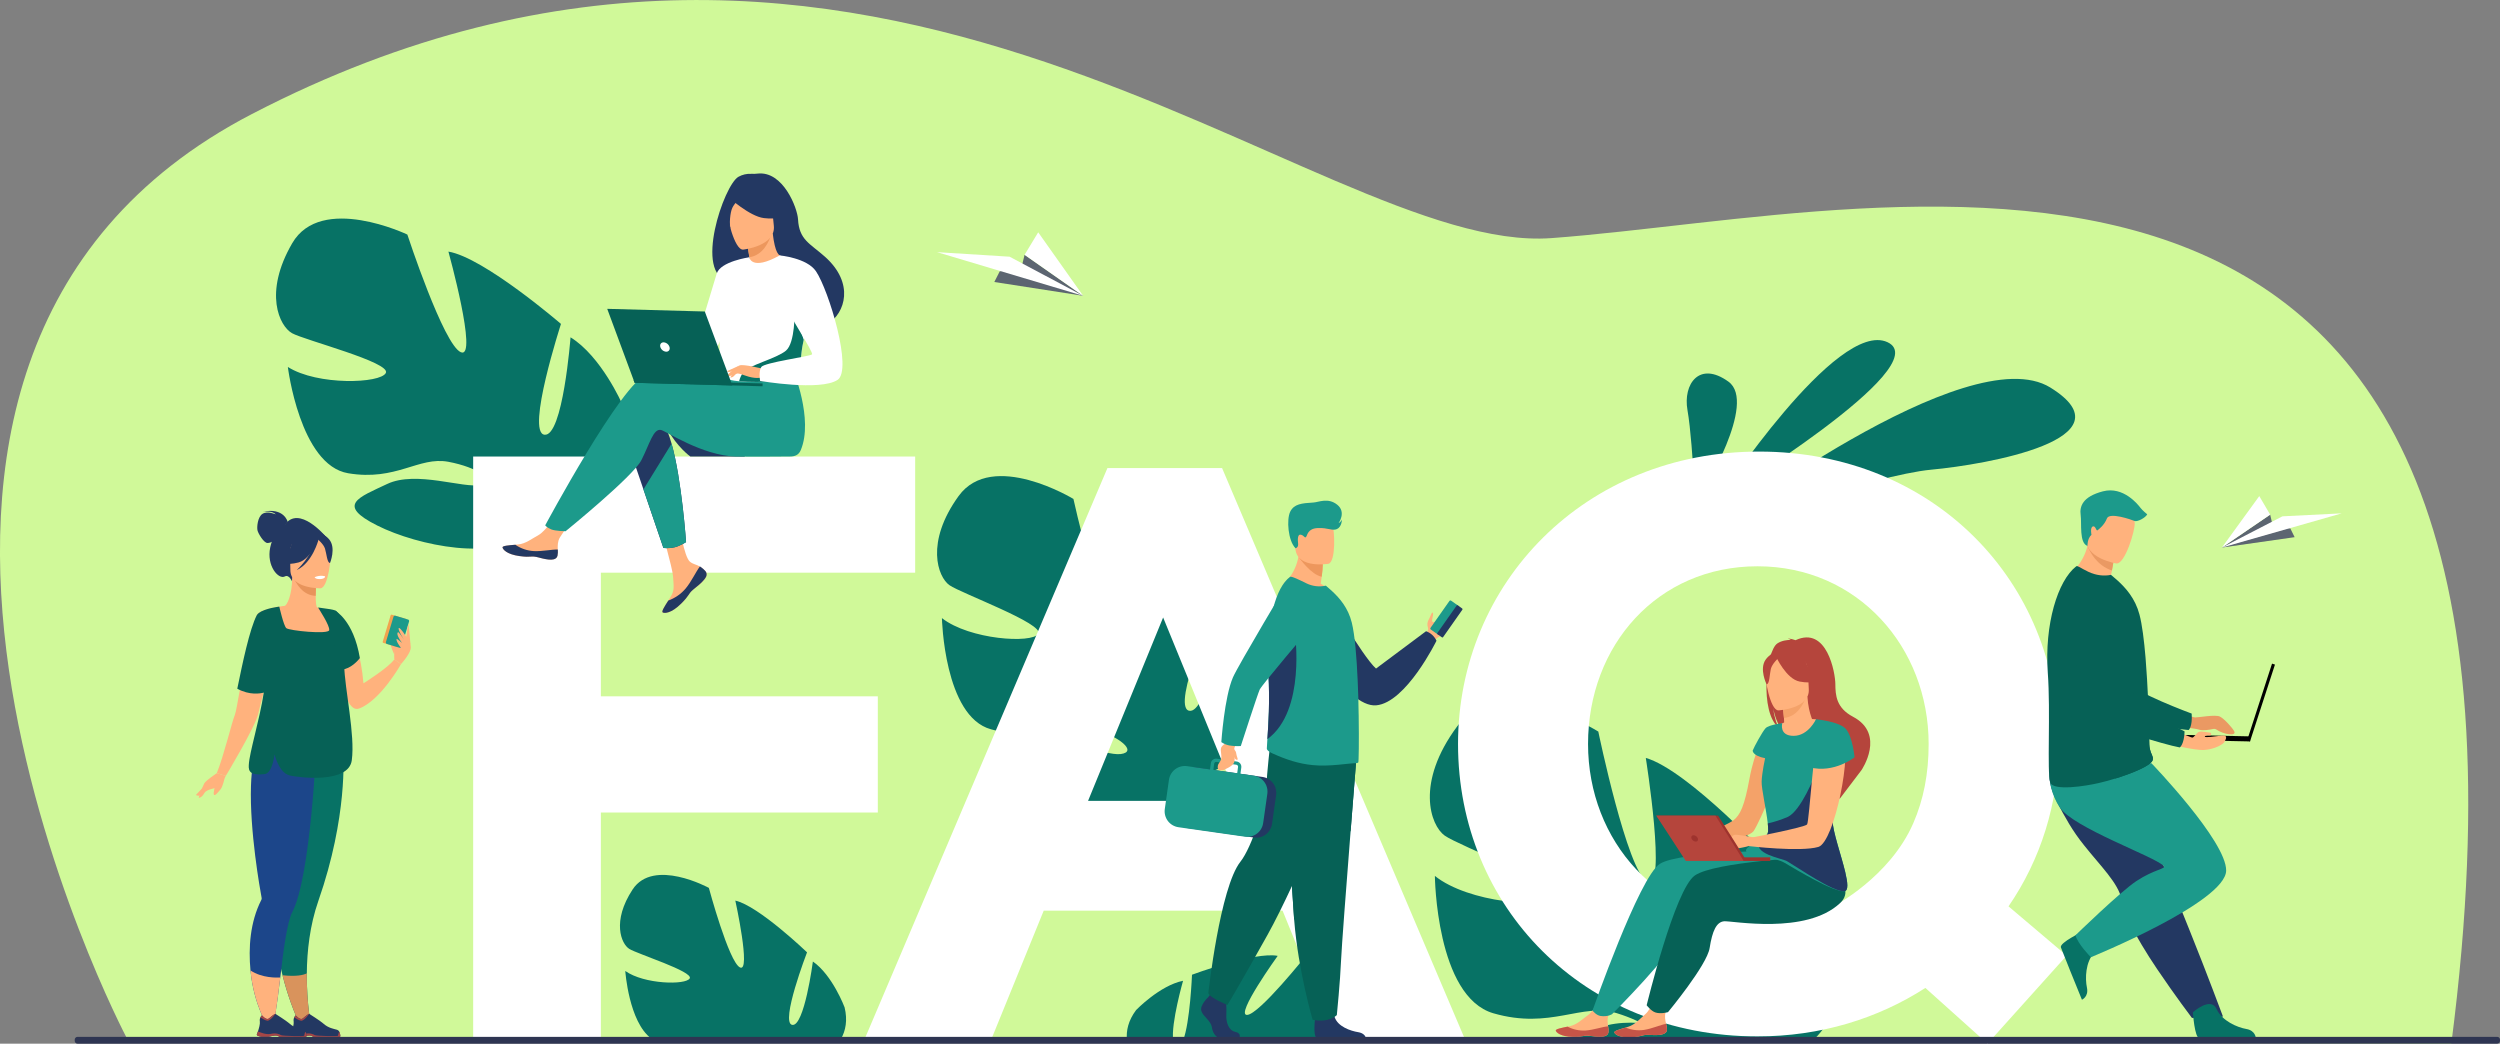 <svg width="836" height="349" viewBox="0 0 836 349" fill="none" xmlns="http://www.w3.org/2000/svg">
<rect x="0" y="0" width="836" height="349" fill="#808080" stroke="none"/>
<g clip-path="url(#clip0_45_244)">
<path d="M819.725 349.003L665.957 348.621L595.615 348.447L580.522 348.41L525.755 348.276L459.006 348.111L401.147 347.971H397.869L382.607 347.934L248.729 347.603L181.52 347.435H175.18L138.352 347.344L42.379 347.107C42.379 347.107 -76.661 121.608 84.263 38.118C291.581 -69.454 439.422 85.488 518.834 79.623C635.631 70.987 864.194 5.617 819.725 349.003Z" fill="#D0F999"/>
<path d="M574.757 166.923C574.757 166.923 614.277 106.532 631.196 114.435C648.115 122.338 574.757 166.923 574.757 166.923Z" fill="#077265"/>
<path d="M573.268 177.101C573.268 177.101 657.986 112.437 685.647 129.6C713.309 146.763 664.288 155.364 645.777 157.065C627.266 158.767 573.268 177.101 573.268 177.101Z" fill="#077265"/>
<path d="M566.855 167.656C566.855 167.656 566.741 165.165 566.527 161.531C566.114 154.443 565.328 143.006 564.297 137.187C562.737 128.394 568.267 120.591 577.998 127.628C587.729 134.664 569.238 164.581 569.238 164.581L566.855 167.656Z" fill="#077265"/>
<path d="M281.2 347.464L242.592 347.358C241.385 347.176 240.157 347.176 238.95 347.358L217.796 347.301C210.255 341.701 209.093 324.69 209.093 324.69C215.432 329.195 229.364 329.446 230.645 327.172C231.927 324.898 213.111 318.995 210.425 317.308C207.74 315.621 204.547 308.097 211.539 297.447C218.53 286.796 237.044 296.908 237.044 296.908C237.044 296.908 243.731 321.754 247.465 323.518C251.198 325.282 245.893 301.16 245.893 301.16C253.676 302.904 269.872 318.46 269.872 318.46C269.872 318.46 260.841 341.926 264.894 342.716C268.946 343.505 271.831 321.529 271.831 321.529C278.415 326.117 282.436 336.873 282.436 336.873C283.473 341.185 282.787 344.671 281.2 347.464Z" fill="#077265"/>
<path d="M97.722 81.33C107.404 64.663 136.219 78.437 136.219 78.437C136.219 78.437 148.348 115.433 154.135 117.793C159.922 120.152 149.951 84.134 149.951 84.134C161.852 86.129 187.591 108.319 187.591 108.319C187.591 108.319 175.861 144.514 182.049 145.369C188.238 146.224 190.789 112.797 190.789 112.797C201.11 119.189 208.065 135.115 208.065 135.115C215.426 159.987 183.134 168.175 183.134 168.175C183.134 168.175 179.338 180.806 183.274 197.529C183.274 197.529 184.322 200.701 184.894 205.772L181.847 204.934C181.819 204.044 181.755 203.177 181.656 202.332C181.658 202.319 181.658 202.307 181.656 202.295C181.577 201.764 181.454 201.009 181.3 200.089C180.859 198.005 180.591 196.483 180.446 195.398C179.19 188.894 177.168 180.316 174.898 178.013C175.294 177.65 175.64 177.237 175.929 176.784L174.898 178.013C166.64 187.837 139.941 182.661 126.152 175.733C112.362 168.804 119.832 166.402 129.487 161.831C139.141 157.259 155.134 163.452 160.702 162.141C166.269 160.83 159.865 156.293 149.934 154.423C140.004 152.554 132.522 160.978 116.403 158.251C100.285 155.524 96.258 122.712 96.258 122.712C106.205 129.004 127.274 128.249 129.028 124.707C130.782 121.164 101.848 113.763 97.662 111.423C93.475 109.083 88.027 97.997 97.722 81.33Z" fill="#077265"/>
<path d="M320.575 165.857C331.832 150.336 358.955 166.846 358.955 166.846C358.955 166.846 367.263 204.663 372.753 207.578C378.244 210.494 371.959 173.854 371.959 173.854C383.535 177.024 406.788 201.548 406.788 201.548C406.788 201.548 391.566 236.189 397.604 237.663C403.641 239.136 409.519 206.313 409.519 206.313C419.094 213.669 424.385 230.124 424.385 230.124C429.187 255.469 396.419 260.334 396.419 260.334C396.419 260.334 391.404 272.455 393.625 289.404C393.625 289.404 394.346 292.647 394.406 297.72L391.458 296.6C391.518 295.717 391.544 294.853 391.529 294.007V293.97C391.501 293.437 391.458 292.679 391.395 291.752C391.165 289.646 391.051 288.113 391.025 287.024C390.43 280.469 389.285 271.771 387.269 269.275C387.695 268.953 388.078 268.579 388.408 268.16L387.269 269.275C378.116 278.169 352.217 270.378 339.265 262.15C326.313 253.922 333.943 252.286 343.95 248.729C353.957 245.172 369.165 252.896 374.807 252.149C380.448 251.402 374.562 246.281 364.925 243.44C355.287 240.598 347.04 248.188 331.363 243.873C315.685 239.558 314.979 206.695 314.979 206.695C324.192 213.914 345.115 215.273 347.205 211.942C349.296 208.61 321.421 198.418 317.511 195.697C313.6 192.975 309.32 181.387 320.575 165.857Z" fill="#077265"/>
<path d="M395.613 327.973C395.613 327.973 391.529 342.3 392.315 347.866L376.857 347.823C376.532 344.688 377.293 341.268 379.904 337.771C379.904 337.771 387.807 329.552 395.613 327.973Z" fill="#077265"/>
<path d="M454.248 348.028L395.636 347.874C397.957 341.966 398.606 325.947 398.606 325.947C398.606 325.947 419.487 318.158 427.264 319.639C427.264 319.639 412.931 339.527 417.012 339.39C421.093 339.253 436.987 319.258 436.987 319.258C436.987 319.258 457.839 317.34 460.014 329.803C461.982 340.992 457.446 346.643 454.248 348.028Z" fill="#077265"/>
<path d="M577.34 348.356L521.861 348.208C525.458 346.669 530.151 345.221 535.192 343.497C547.817 339.179 565.021 345.121 577.34 348.356Z" fill="#077265"/>
<path d="M605.532 348.587L555.312 348.453C556.36 346.227 549.953 341.673 540.677 338.814C528.87 335.178 518.623 344.386 499.415 338.851C480.206 333.317 479.824 292.904 479.824 292.904C491.042 301.916 516.744 303.899 519.361 299.832C521.978 295.765 487.867 282.826 483.099 279.418C478.332 276.009 473.243 261.771 487.308 242.858C501.374 223.946 534.475 244.639 534.475 244.639C534.475 244.639 544.129 291.254 550.833 294.919C557.537 298.584 550.354 253.452 550.354 253.452C564.542 257.516 592.762 288.01 592.762 288.01C592.762 288.01 573.536 330.37 580.937 332.268C588.339 334.166 596.048 293.893 596.048 293.893C607.724 303.078 613.97 323.382 613.97 323.382C616.026 334.998 611.731 343.052 605.532 348.587Z" fill="#077265"/>
<path d="M131.813 218.844C131.813 218.739 130.281 215.57 130.768 215.327C131.255 215.085 132.129 215.119 132.229 215.675C132.329 216.231 131.813 218.844 131.813 218.844Z" fill="#FFB27D"/>
<path d="M108.942 179.44C108.942 179.44 99.957 168.636 95.201 175.547C95.201 175.547 91.653 177.021 90.36 183.066C89.052 189.233 93.148 193.921 95.269 192.755C96.628 192.014 97.656 194.394 97.656 194.394L108.942 179.44Z" fill="#233862"/>
<path d="M120.083 236.93C127.228 234.297 134.106 222.067 134.106 222.067L131.853 220.489C129.976 223.236 121.538 228.508 121.538 228.508C121.344 226.194 121.065 224.094 120.718 222.193C118.374 209.265 113.014 205.435 111.576 204.623C111.46 204.554 111.339 204.492 111.215 204.438C111.215 204.438 111.215 204.534 111.215 204.722C111.235 205.11 111.28 205.897 111.357 206.968C111.929 214.965 114.117 239.133 120.083 236.93Z" fill="#FFB27D"/>
<path d="M96.184 174.453C96.184 174.453 94.987 169.617 87.868 171.13C87.868 171.13 91.263 170.7 92.194 172.011C92.194 172.011 89.502 170.777 87.817 171.808C86.131 172.84 85.854 176.317 86.108 177.374C86.361 178.432 88.221 181.581 89.454 181.581C90.687 181.581 92.148 180.498 92.148 180.498L96.184 174.453Z" fill="#233862"/>
<path d="M85.564 250.131C89.093 242.211 90.781 239.971 90.838 237.48C90.887 235.511 89.915 233.385 88.03 228.172C87.591 226.95 87.277 225.687 87.09 224.402C85.598 214.353 91.405 203.489 95.016 202.742C96.019 202.477 97.722 198.846 97.701 192.998L98.151 193.086L105.752 194.594C105.752 194.594 105.582 196.988 105.576 199.242C105.576 201.12 105.684 202.901 106.108 203.127C106.655 203.175 106.98 203.209 106.98 203.209C106.98 203.209 113.316 212.016 113.849 220.207C114.381 228.397 108.774 231.957 113.892 248.327C119.115 265.051 83.613 254.506 85.564 250.131Z" fill="#FFB27D"/>
<path d="M105.752 194.599C105.752 194.599 105.581 196.993 105.576 199.248C101.321 199.128 99.074 195.244 98.151 193.092L105.752 194.599Z" fill="#E8945B"/>
<path d="M97.368 192.266C97.368 192.266 95.138 188.74 94.603 185.728C94.221 183.576 95.318 175.602 103.326 176.75C104.939 176.975 106.48 177.559 107.837 178.46C109.577 179.634 112.086 182.165 109.278 189.131L108.552 191.482L97.368 192.266Z" fill="#233862"/>
<path d="M107.173 196.734C107.173 196.734 97.112 196.9 97.103 190.627C97.095 184.354 95.793 180.15 102.23 179.78C108.666 179.409 109.919 181.8 110.417 183.895C110.915 185.99 109.796 196.529 107.173 196.734Z" fill="#FFB27D"/>
<path d="M106.8 179.626C106.8 179.626 104.046 186.984 99.829 188.087C95.611 189.19 93.766 188.042 93.766 188.042C95.848 186.206 97.229 183.704 97.673 180.962C97.673 180.962 104.721 176.117 106.8 179.626Z" fill="#233862"/>
<path d="M106.117 180.224C106.117 180.224 108.176 181.866 108.68 183.465C109.184 185.064 109.406 188.35 110.366 188.238C110.366 188.238 112.442 183.237 110.107 180.407C107.632 177.406 106.117 180.224 106.117 180.224Z" fill="#233862"/>
<path d="M94.472 326.123C96.017 332.247 98.14 338.209 100.814 343.93L104.135 343.699C104.135 343.699 102.506 335.953 102.6 325.485C102.665 318.166 103.571 309.525 106.459 301.26C116.389 272.883 114.783 252.24 114.783 252.24L96.127 254.415L95.258 254.517C95.178 263.099 94.973 274.752 94.763 283.872C94.592 292.066 94.444 298.202 94.444 298.202C90.838 305.928 92.14 316.849 94.472 326.123Z" fill="#077265"/>
<path d="M72.489 258.545L75.511 259.451C75.511 259.451 85.478 242.904 86.381 238.598C86.666 237.195 87.403 234.391 88.249 231.247C89.998 224.741 92.256 216.778 92.256 216.778L92.999 213.552L95.537 202.56C95.537 202.56 90.678 203.055 87.848 204.244C86.905 204.637 86.188 205.099 85.937 205.669C83.852 210.26 81.768 221.851 80.304 230.119C79.486 234.727 78.863 238.304 78.538 239.062C77.615 241.165 74.842 252.802 72.489 258.545Z" fill="#FFB27D"/>
<path d="M83.761 324.516C84.835 335.981 89.576 343.411 89.576 343.411L91.16 344.551C91.16 344.551 92.661 336.474 93.723 326.861C94.734 317.727 96.121 308.052 97.69 305.11C103.915 293.408 105.792 249.251 105.792 249.251L86.859 248.31C84.957 251.514 84.126 256.766 83.929 262.74C83.431 277.816 86.974 297.475 87.5 300.317C87.531 300.537 87.487 300.761 87.375 300.952C83.596 308.405 83.055 316.941 83.761 324.516Z" fill="#1C468A"/>
<path d="M106.501 180.472C106.501 180.472 104.536 188.167 99.202 190.647C99.202 190.647 104.536 185.913 104.989 180.826C105.442 175.738 106.501 180.472 106.501 180.472Z" fill="#233862"/>
<path d="M83.192 255.849C83.143 256.356 83.183 256.868 83.308 257.362C83.71 258.633 85.094 259.209 88.434 258.864C90.479 258.65 91.391 255.221 91.798 252.309C93.024 256.489 94.747 258.831 96.967 259.334C100.207 260.058 116.563 262.047 117.634 254.267C118.81 245.717 115.284 230.558 115.09 222.387C115.526 219.888 115.725 217.354 115.683 214.817C115.546 208.998 113.84 205.734 112.527 204.423C112.157 204.138 111.784 203.959 110.292 203.702C109.529 203.571 108.472 203.417 106.977 203.226C106.778 203.2 106.579 203.183 106.379 203.178C106.664 203.674 110.366 209.286 110.081 210.73C109.779 212.241 96.642 210.882 95.736 210.049C94.831 209.217 93.398 202.856 93.398 202.856C93.398 202.856 88.745 203.363 86.469 205.019L86.495 205.048C86.25 205.209 86.046 205.425 85.897 205.677C83.468 210.306 81.056 221.979 79.347 230.304C83.479 232.584 87.09 231.906 88.212 231.604C86.729 241.182 83.408 251.479 83.192 255.849Z" fill="#066156"/>
<path d="M131.853 220.489C131.853 220.178 131.594 215.678 132.394 214.735C133.194 213.791 134.826 212.455 135.342 212.486C135.857 212.517 137.865 215.199 137.261 217.248C136.657 219.297 134.106 222.068 134.106 222.068L131.853 220.489Z" fill="#FFB27D"/>
<path d="M128.168 214.989L132.825 216.385C132.98 216.432 133.144 216.344 133.19 216.188L135.851 207.302C135.898 207.147 135.809 206.983 135.654 206.936L130.998 205.54C130.842 205.494 130.679 205.582 130.632 205.737L127.972 214.623C127.925 214.779 128.013 214.942 128.168 214.989Z" fill="#F1A34F"/>
<path d="M129.395 215.35L133.619 216.615C133.684 216.635 133.752 216.642 133.82 216.635C133.888 216.628 133.954 216.608 134.014 216.576C134.074 216.544 134.127 216.5 134.17 216.447C134.213 216.394 134.246 216.333 134.265 216.268L136.797 207.812C136.836 207.68 136.821 207.539 136.756 207.418C136.691 207.297 136.581 207.207 136.449 207.168L132.223 205.9C132.092 205.861 131.95 205.875 131.83 205.94C131.709 206.006 131.619 206.116 131.58 206.247L129.048 214.703C129.009 214.835 129.023 214.977 129.088 215.098C129.154 215.219 129.264 215.31 129.395 215.35Z" fill="#1C9A8B"/>
<path d="M83.761 324.516C84.835 335.981 89.577 343.411 89.577 343.411L91.188 344.882C91.188 344.882 92.661 336.486 93.723 326.873C92.59 326.941 87.657 327.121 83.761 324.516Z" fill="#FFB27D"/>
<path d="M94.472 326.123C96.017 332.247 98.14 338.209 100.814 343.93L104.135 343.699C104.135 343.699 102.506 335.953 102.6 325.485C101.475 326.052 99.151 326.628 94.472 326.123Z" fill="#D9935C"/>
<path d="M98.903 346.714H101.022C101.734 346.603 102.258 346.395 102.984 346.301C104.089 346.156 104.599 346.609 104.693 346.714L104.713 346.734H113.712C113.94 346.412 113.712 345.663 113.51 345.11C113.437 344.924 113.322 344.758 113.173 344.624C113.025 344.491 112.848 344.393 112.655 344.34C111.701 344.055 109.808 343.816 108.099 342.257C107.131 341.379 103.42 339.034 103.42 339.034H103.4C103.317 339.034 102.93 339.156 101.241 340.581C100.37 341.317 98.88 339.541 98.88 339.541C98.676 339.728 98.51 339.954 98.393 340.205C98.183 340.633 98.115 341.118 98.2 341.587C98.334 342.397 97.901 343.907 97.556 344.925C97.345 345.543 97.169 345.982 97.169 345.982C97.169 345.982 97.083 346.486 98.903 346.714Z" fill="#233862"/>
<path d="M98.405 340.199C98.912 340.556 99.98 341.257 100.683 341.339C101.64 341.465 103.428 339.022 103.428 339.022H103.408C103.326 339.022 102.939 339.145 101.25 340.57C100.378 341.305 98.889 339.53 98.889 339.53C98.685 339.719 98.52 339.946 98.405 340.199Z" fill="#A54646"/>
<path d="M98.903 346.714H101.022C101.734 346.603 102.258 346.395 102.984 346.301C104.089 346.156 104.599 346.609 104.693 346.714L104.713 346.734H113.712C113.94 346.412 113.712 345.663 113.51 345.11C113.225 344.868 113.16 346.167 113.009 346.372C112.858 346.578 105.667 346.449 105.251 346.147C104.835 345.845 103.591 345.315 101.854 345.731C100.341 346.093 98.114 345.161 97.565 344.919C97.354 345.537 97.177 345.976 97.177 345.976C97.177 345.976 97.083 346.486 98.903 346.714Z" fill="#A54646"/>
<path d="M87.6 346.714H89.719C90.428 346.603 90.952 346.395 91.678 346.301C92.786 346.156 93.293 346.609 93.387 346.714L93.407 346.734H102.406C102.631 346.412 102.406 345.663 102.201 345.11C102.129 344.924 102.014 344.757 101.865 344.623C101.717 344.49 101.539 344.393 101.347 344.34C100.393 344.055 98.513 343.816 96.79 342.257C95.819 341.379 92.108 339.034 92.108 339.034H92.088C92.006 339.034 91.618 339.156 89.93 340.581C89.058 341.317 87.572 339.541 87.572 339.541C87.367 339.728 87.2 339.954 87.082 340.205C86.874 340.634 86.807 341.118 86.891 341.587C87.025 342.397 86.592 343.907 86.245 344.925C86.034 345.543 85.857 345.982 85.857 345.982C85.857 345.982 85.778 346.486 87.6 346.714Z" fill="#233862"/>
<path d="M87.102 340.199C87.609 340.556 88.677 341.257 89.38 341.339C90.334 341.465 92.123 339.022 92.123 339.022H92.103C92.02 339.022 91.633 339.145 89.944 340.57C89.073 341.305 87.586 339.53 87.586 339.53C87.382 339.719 87.218 339.947 87.102 340.199Z" fill="#A54646"/>
<path d="M87.6 346.714H89.719C90.428 346.603 90.952 346.395 91.678 346.301C92.786 346.156 93.293 346.609 93.387 346.714L93.407 346.734H102.406C102.631 346.412 102.406 345.663 102.201 345.11C101.916 344.868 101.851 346.167 101.7 346.372C101.549 346.578 94.358 346.449 93.942 346.147C93.527 345.845 92.282 345.315 90.548 345.731C89.035 346.093 86.808 345.161 86.256 344.919C86.045 345.537 85.869 345.976 85.869 345.976C85.869 345.976 85.778 346.486 87.6 346.714Z" fill="#A54646"/>
<path d="M111.969 204.144C111.969 204.144 118.234 207.305 120.333 220.058C120.333 220.058 118.28 222.88 115.384 223.712C114.964 223.833 114.532 223.907 114.097 223.931C110.54 224.12 111.969 204.144 111.969 204.144Z" fill="#066156"/>
<path d="M135.82 212.834C135.82 212.834 133.881 209.847 133.408 210.012C132.73 210.249 135.165 214.039 135.165 214.039C135.165 214.039 133.362 211.206 133.08 211.42C132.437 211.905 133.459 213.7 134.473 215.048C134.473 215.048 132.659 213.387 132.599 213.686C132.394 214.735 134.593 217.277 134.593 217.277L135.82 214.467V212.834Z" fill="#FFB27D"/>
<path d="M137.275 215.604C137.181 215.239 136.706 208.108 136.506 208.784C136.307 209.459 135.82 213.201 135.82 213.201L137.275 215.604Z" fill="#FFB27D"/>
<path d="M105.208 193.009C105.208 193.009 105.382 193.75 107.219 193.636C107.219 193.636 108.763 193.539 108.714 192.727C108.714 192.727 107.233 192.149 105.208 193.009Z" fill="white"/>
<path d="M72.489 258.544C72.489 258.544 68.847 260.967 68.289 261.99C67.731 263.013 66.432 266.775 66.432 266.775C66.432 266.775 67.36 266.915 68.289 265.287C69.217 263.66 72.276 263.803 73.301 262.919C74.326 262.036 75.511 259.451 75.511 259.451L72.489 258.544Z" fill="#FFB27D"/>
<path d="M75.101 260.249C75.101 260.249 74.494 263.099 73.751 263.954C73.008 264.809 71.988 266.182 71.569 265.809C71.151 265.436 72.034 262.326 72.034 262.326L75.101 260.249Z" fill="#FFB27D"/>
<path d="M68.787 262.315C68.696 262.455 65.492 265.86 65.492 265.86C65.492 265.86 66.654 266.388 66.979 265.86C67.303 265.333 68.787 262.315 68.787 262.315Z" fill="#FFB27D"/>
<path d="M332.499 94.303L362.199 98.917L342.62 85.209L341.563 89.512L334.31 90.735L332.499 94.303Z" fill="#5C6571"/>
<path d="M362.199 98.917L337.596 85.839L313.347 84.32L362.199 98.917Z" fill="white"/>
<path d="M342.62 85.209L362.199 98.917L347.174 77.682L342.62 85.209Z" fill="white"/>
<path d="M767.327 179.631L743.006 183.103L759.145 172.096L759.965 175.624L765.88 176.696L767.327 179.631Z" fill="#5C6571"/>
<path d="M743.006 183.103L763.246 172.66L783.078 171.663L743.006 183.103Z" fill="white"/>
<path d="M759.145 172.096L743.006 183.103L755.5 165.897L759.145 172.096Z" fill="white"/>
<path d="M158.227 152.665H306.031V191.507H200.928V232.852H293.54V271.706H200.928V346.905H158.227V152.665Z" fill="white"/>
<path d="M370.33 156.512H408.656L489.632 346.945H446.174L428.899 304.538H349.016L331.741 346.945H289.354L370.33 156.512ZM414.056 267.801L388.952 206.484L363.851 267.801H414.056Z" fill="white"/>
<path d="M643.847 330.364C627.921 340.624 608.758 346.572 587.704 346.572C529.403 346.572 487.565 303.081 487.565 248.789C487.565 195.035 529.944 151.006 588.245 151.006C646.546 151.006 688.384 194.494 688.384 248.789C688.384 268.508 682.446 287.415 671.647 303.081L691.084 319.56L664.63 349.003L643.847 330.364ZM613.09 303.081C613.09 303.081 631.948 293.371 639.811 275.26C643.229 267.388 644.937 258.784 644.937 248.789C644.937 216.373 621.186 189.364 587.715 189.364C554.244 189.364 531.043 215.835 531.043 248.789C531.043 281.202 554.794 308.214 588.265 308.214C597.421 308.214 605.791 306.324 613.078 303.081H613.09Z" fill="white"/>
<path d="M589.988 245.956C589.988 245.956 586.801 250.676 584.984 260.594C583.395 269.277 582 272.487 579.701 274.273C577.403 276.06 564.608 281.313 564.608 281.313L565.565 283.559C565.565 283.559 584.332 280.994 586.439 277.859C588.547 274.724 596.583 256.173 595.96 251.901C595.336 247.629 589.988 245.956 589.988 245.956Z" fill="#F4A269"/>
<path d="M537.878 345.121C537.687 346.951 535.101 346.891 532.182 346.458C529.263 346.025 530.015 346.794 525.917 346.726C521.819 346.657 520.435 345.252 520.252 344.657C520.093 344.132 522.084 343.753 524.217 343.303C524.484 343.249 524.755 343.189 525.023 343.129C527.429 342.596 529.066 340.849 531.157 339.361C533.15 337.936 535.796 332.67 535.796 332.67L541.415 332.59C541.415 332.59 538.903 337.312 537.952 339.353C537.382 340.553 537.567 342.055 537.758 343.209C537.883 343.838 537.924 344.481 537.878 345.121Z" fill="#FFB27D"/>
<path d="M532.176 346.449C529.255 346.019 530.009 346.785 525.911 346.717C521.813 346.649 520.429 345.244 520.247 344.648C520.087 344.124 522.078 343.745 524.211 343.294L524.237 343.334C526.08 344.288 528.146 344.726 530.217 344.602C532.982 344.411 535.83 343.346 537.738 343.2C537.869 343.829 537.915 344.472 537.875 345.113C537.687 346.942 535.101 346.882 532.176 346.449Z" fill="#C65447"/>
<path d="M598.773 284.34C598.773 284.34 561.939 284.519 555.062 288.863C548.184 293.206 532.535 337.936 532.535 337.936C532.535 337.936 533.754 339.541 535.266 339.749C537.695 340.085 539.074 339.136 539.074 339.136C539.074 339.136 560.048 318.257 561.165 312.557C562.281 306.857 562.019 301.767 564.551 301.63C567.083 301.494 598.779 305.487 603.566 297.036C608.354 288.586 604.398 280.221 604.398 280.221L598.773 284.34Z" fill="#1C9A8B"/>
<path d="M557.445 344.266C557.405 346.104 554.825 346.261 551.875 346.076C548.925 345.891 549.745 346.592 545.644 346.865C541.543 347.139 540.056 345.856 539.826 345.281C539.621 344.771 541.574 344.226 543.662 343.599C543.927 343.522 544.189 343.44 544.451 343.36C546.806 342.625 548.289 340.758 550.246 339.085C552.103 337.506 554.31 332.028 554.31 332.028L559.903 331.478C559.903 331.478 557.796 336.397 557.018 338.509C556.562 339.752 556.862 341.234 557.149 342.368C557.332 342.985 557.432 343.623 557.445 344.266Z" fill="#FFB27D"/>
<path d="M551.875 346.079C548.927 345.894 549.745 346.595 545.644 346.868C541.543 347.142 540.056 345.859 539.826 345.284C539.621 344.773 541.574 344.229 543.662 343.602L543.69 343.639C545.611 344.438 547.712 344.701 549.77 344.4C552.51 343.978 555.261 342.69 557.149 342.374C557.328 342.99 557.424 343.627 557.434 344.269C557.405 346.107 554.825 346.261 551.875 346.079Z" fill="#C65447"/>
<path d="M605.916 286.605C605.916 286.605 573.47 288.142 566.769 292.75C560.068 297.358 550.645 336.158 550.645 336.158C550.645 336.158 552.054 338.025 553.492 338.541C555.321 339.196 557.787 338.455 557.787 338.455C557.787 338.455 570.813 322.749 571.707 317.006C572.602 311.263 573.986 308.314 576.534 308.077C579.083 307.841 603.968 312.708 615.348 301.967C622.425 295.298 605.916 286.605 605.916 286.605Z" fill="#066156"/>
<path d="M594.809 243.36C594.18 242.254 593.425 240.265 592.881 236.668C592.953 237.024 593.881 241.544 595.806 244.009C603.319 248.262 615.191 264.224 615.117 267.234C615.117 267.234 622.411 257.573 622.491 257.516C622.491 257.516 630.695 245.509 619.643 239.68C614.021 236.719 613.765 232.453 613.742 228.736C613.719 225.02 610.96 209.188 600.42 214.082C600.42 214.082 598.631 213.424 597.857 213.592C598.214 213.637 598.554 213.772 598.845 213.985C597.586 213.985 595.798 214.204 594.357 215.156C590.538 217.676 588.339 238.15 594.809 243.36Z" fill="#B5453C"/>
<path d="M607.28 240.527C605.269 240.361 603.248 240.361 601.237 240.527C599.436 240.72 597.671 241.164 595.994 241.846C593.146 243.041 593.431 248.116 599.434 247.17C605.437 246.224 607.701 242.026 607.28 240.527Z" fill="#FFB27D"/>
<path d="M596.248 244.232C596.21 244.249 595.393 248.59 599.32 248.416C601.883 248.302 607.46 245.181 606.97 242.969C606.736 241.918 604.788 239.193 604.407 232.975L603.937 233.1L596.042 235.218C596.042 235.218 596.393 237.726 596.555 240.097C596.683 242.077 596.689 243.976 596.248 244.232Z" fill="#FFB27D"/>
<path d="M596.031 235.203C596.031 235.203 596.381 237.711 596.544 240.082C601.012 239.658 603.094 235.414 603.925 233.086L596.031 235.203Z" fill="#F4A269"/>
<path d="M604.694 232.157C604.694 232.157 606.793 228.292 607.143 225.083C607.394 222.803 605.682 214.475 597.335 216.248C595.654 216.597 594.072 217.32 592.707 218.363C590.959 219.722 588.495 222.566 591.936 229.694L592.867 232.12L604.694 232.157Z" fill="#B5453C"/>
<path d="M594.687 237.552C594.687 237.552 605.289 237.019 604.857 230.427C604.424 223.835 605.5 219.312 598.714 219.369C591.927 219.426 590.777 222.036 590.384 224.274C589.991 226.511 591.916 237.517 594.687 237.552Z" fill="#FFB27D"/>
<path d="M593.878 219.517C593.878 219.517 597.295 227.069 601.821 227.919C606.346 228.768 608.2 227.445 608.2 227.445C605.874 225.663 604.241 223.125 603.581 220.269C603.581 220.269 595.82 215.686 593.878 219.517Z" fill="#B5453C"/>
<path d="M594.638 220.098C594.638 220.098 592.588 221.974 592.172 223.689C591.756 225.405 591.751 228.882 590.734 228.819C590.734 228.819 588.199 223.689 590.449 220.554C592.85 217.24 594.638 220.098 594.638 220.098Z" fill="#B5453C"/>
<path d="M584.078 284.893C584.933 285.919 587.616 286.235 590.478 286.705C592.73 287.079 595.097 287.56 596.78 288.535C600.602 290.781 613.09 298.37 616.752 298.025C618.176 297.891 617.891 295.175 617.037 291.584C615.684 285.902 612.85 278.016 612.85 274.584C612.85 272.712 612.23 268.283 611.398 263.219C611.33 262.808 611.261 262.398 611.193 261.982C609.547 252.135 607.271 240.524 607.271 240.524C607.271 240.524 604.731 246.067 599.784 246.067C594.838 246.067 595.985 241.841 595.985 241.841C595.985 241.841 591.469 242.371 590.404 243.522C589.338 244.674 586.63 249.641 586.095 250.998C586.095 250.998 585.984 252.708 590.253 253.543C590.253 253.543 589.213 258.225 589.091 261.346C588.997 263.652 590.663 270.868 591.141 275.357C591.309 276.947 591.332 278.207 591.073 278.76C590.742 279.483 589.674 280.207 588.461 280.914C586.058 282.319 583.059 283.673 584.078 284.893Z" fill="#1C9A8B"/>
<path d="M588.47 280.914C585.73 285.588 595.897 286.993 597.583 287.982C601.405 290.228 613.093 298.37 616.755 298.025C618.179 297.891 617.894 295.175 617.04 291.584C615.687 285.901 612.853 278.016 612.853 274.584C612.853 272.712 612.233 268.283 611.401 263.218L606.995 258.983C606.995 258.983 602.274 271.196 597.774 273.196C595.634 274.117 593.415 274.84 591.144 275.357C591.312 276.947 591.335 278.207 591.076 278.759C590.751 279.483 589.683 280.207 588.47 280.914Z" fill="#233862"/>
<path d="M608.633 244.178C608.633 244.178 612.4 241.898 616.037 246.233C619.674 250.567 613.448 281.618 608.063 283.211C602.083 284.984 584.753 282.926 584.753 282.926L585.087 280.219C585.087 280.219 603.521 276.682 604.287 275.696C605.053 274.71 606.719 244.679 608.633 244.178Z" fill="#FFB27D"/>
<path d="M607.28 240.527C607.28 240.527 615.015 241.228 617.262 243.773C619.509 246.318 620.166 253.218 620.166 253.218C620.166 253.218 613.352 258.724 605.144 256.586L607.28 240.527Z" fill="#1C9A8B"/>
<path d="M586.585 280.059C586.585 280.059 580.581 278.896 579.903 279.187C579.226 279.477 575.452 282.869 575.84 283.547C576.227 284.226 577.776 284.71 579.516 284.117C581.256 283.524 585.035 283.245 585.713 282.373C586.391 281.501 586.585 280.059 586.585 280.059Z" fill="#FFB27D"/>
<path d="M581.752 287.902H591.97V286.694H581.752V287.902Z" fill="#9E332E"/>
<path d="M583.925 287.737C583.825 287.338 574.527 272.735 574.527 272.735H553.849L564.221 287.346L583.925 287.737Z" fill="#9E332E"/>
<path d="M583.053 287.902C582.954 287.503 573.63 272.735 573.63 272.735H553.854L563.722 287.902H583.053Z" fill="#B5453C"/>
<path d="M565.619 280.367C565.73 280.666 565.925 280.926 566.181 281.116C566.437 281.306 566.742 281.418 567.06 281.438C567.649 281.438 567.965 280.96 567.76 280.367C567.65 280.071 567.457 279.813 567.205 279.623C566.952 279.433 566.651 279.319 566.336 279.295C565.738 279.287 565.417 279.777 565.619 280.367Z" fill="#9E332E"/>
<path d="M727.73 237.107C727.73 237.107 732.663 239.914 734.044 239.914C735.425 239.914 740.847 238.865 742.357 239.629C743.866 240.393 746.603 243.511 747.118 244.525C748.041 246.352 743.402 245.546 741.209 243.99C741.052 243.878 740.874 243.8 740.686 243.762C740.498 243.723 740.303 243.724 740.115 243.764C738.976 244.012 736.621 244.44 735.482 244.018C733.95 243.448 725.882 242.821 725.882 242.821L727.73 237.107Z" fill="#EA9963"/>
<path d="M690.19 198.877C690.19 198.877 695.316 235.252 703.774 238.509C707.952 240.116 726.417 243.762 731.879 244.129C731.879 244.129 733.218 243.041 732.893 238.62C732.893 238.62 713.545 231.512 710.797 227.645C706.707 221.894 713.337 204.141 708.202 198.738C703.068 193.334 694.43 191.014 690.19 198.877Z" fill="#066156"/>
<path d="M691.921 275.513C693.42 278.009 695.089 280.398 696.916 282.664C702.413 289.609 708.396 295.335 709.447 300.747C709.683 301.924 710.005 303.081 710.412 304.21C710.848 305.45 711.386 306.755 712.007 308.103C714.34 313.173 717.828 318.853 721.311 324.017C727.332 332.946 732.987 340.396 732.987 340.396L743.368 339.951C742.952 338.911 738.424 326.585 732.367 311.52L724.768 292.628L723.763 290.128L721.485 284.479C715.789 270.335 711.267 259.072 711.267 259.072C711.267 259.072 688.532 250.454 686.171 256.037C684.229 260.642 685.815 265.151 691.921 275.513Z" fill="#233862"/>
<path d="M733.306 338.506C733.306 338.506 733.839 347.079 735.496 347.202C735.715 347.219 743.903 347.219 743.903 347.219L754.352 347.159C754.352 347.159 754.284 344.637 751.219 344.104C748.155 343.571 743.052 341.425 741.2 337.384C739.264 333.134 733.306 338.506 733.306 338.506Z" fill="#077265"/>
<path d="M696.418 311.543C696.418 311.543 688.658 315.216 689.159 316.804C689.227 317.015 692.263 324.621 692.263 324.621L696.199 334.311C696.199 334.311 698.511 333.314 697.873 330.278C697.235 327.243 697.329 321.691 700.391 318.474C703.612 315.085 696.418 311.543 696.418 311.543Z" fill="#077265"/>
<path d="M699.183 320.098C699.183 320.098 694.826 315.687 694.031 312.765C694.031 312.765 709.02 298.188 714.377 294.648C720.528 290.587 724.521 290.564 723.535 289.566C720.3 286.306 693.134 276.796 688.712 269.902C687.398 267.881 686.435 265.652 685.864 263.31C684.861 259.106 685.653 256.205 685.653 256.205L719.446 255.227C719.446 255.227 744.57 281.307 744.427 291.137C744.262 301.742 699.183 320.098 699.183 320.098Z" fill="#1C9A8B"/>
<path d="M710.19 196.586C703.355 198.353 692.021 192.026 692.021 192.026C692.021 192.026 696.421 189.068 698.053 182.564C698.135 182.239 698.209 181.903 698.275 181.558L701.786 180.811L707.009 185.494C706.856 187.269 706.597 189.033 706.235 190.778C706.123 191.361 705.992 191.986 705.842 192.653C707.519 193.687 708.993 195.02 710.19 196.586Z" fill="#FFB27D"/>
<path d="M684.779 224.943C685.758 238.122 684.471 258.165 685.582 261.637C686.541 264.632 697.463 262.851 701.815 261.851C703.429 261.48 705.383 260.953 707.402 260.329C713.032 258.582 719.169 256.091 719.827 254.241C719.854 254.172 719.874 254.1 719.887 254.027C719.948 253.773 719.948 253.507 719.887 253.252C719.668 252.312 718.822 251.291 718.722 248.957C718.611 246.349 718.628 243.28 718.531 239.98C718.531 239.606 718.531 239.202 718.48 238.84V238.706C718.48 238.635 718.48 238.566 718.48 238.495C718.386 234.813 718.195 230.942 717.97 227.095C717.831 224.684 717.666 222.296 717.478 220.01C716.985 214.105 716.324 208.855 715.447 205.538C714.023 200.123 710.859 196.597 707.989 194.01L705.91 192.228C703.592 192.733 700.849 192.397 698.369 191.222C695.686 189.946 694.758 189.034 694.29 189.378C688.085 194.166 683.64 208.829 684.779 224.943Z" fill="#066156"/>
<path d="M707.414 260.329C713.044 258.582 719.181 256.091 719.839 254.241C719.865 254.172 719.885 254.1 719.899 254.027C719.899 253.771 719.899 253.511 719.899 253.252C719.679 252.312 718.833 251.291 718.734 248.957C718.623 246.349 718.64 243.28 718.543 239.98C718.543 239.606 718.543 239.202 718.492 238.84V238.706C718.492 238.635 718.492 238.566 718.492 238.495L695.709 209.462C695.709 209.462 680.407 241.351 707.414 260.329Z" fill="#066156"/>
<path d="M707.009 185.482C706.856 187.257 706.597 189.022 706.235 190.766C701.137 189.119 698.83 184.496 698.053 182.553C698.135 182.228 698.209 181.891 698.275 181.546L701.786 180.8L707.009 185.482Z" fill="#EA9963"/>
<path d="M707.693 188.429C707.693 188.429 696.586 186.571 697.836 179.66C699.086 172.749 698.514 167.852 705.668 168.747C712.822 169.642 713.713 172.529 713.853 174.938C713.992 177.346 710.62 188.734 707.693 188.429Z" fill="#FFB27D"/>
<path d="M751.424 247.613L752.404 247.932L760.747 222.237L759.767 221.918L751.424 247.613Z" fill="black"/>
<path d="M724.098 247.332L752.422 247.936L752.458 246.24L724.134 245.637L724.098 247.332Z" fill="black"/>
<path d="M724.686 248.635C724.686 248.635 733.799 251.038 737.199 250.784C740.6 250.53 743.45 248.909 743.88 248.06C744.31 247.21 745.213 245.708 742.889 245.988C740.565 246.267 737.393 246.757 737.296 246.312C737.199 245.868 739.19 245.908 739.19 245.908C739.19 245.908 739.791 245.03 739.033 244.999C738.276 244.967 736.063 244.366 735.24 244.779C734.417 245.192 733.659 246.706 733.061 246.643C732.463 246.58 725.443 243.482 725.443 243.482L724.686 248.635Z" fill="#FFB27D"/>
<path d="M692.468 200.371C692.468 200.371 693.545 237.087 701.601 241.259C705.588 243.32 723.53 248.977 728.918 249.943C728.918 249.943 730.367 249.011 730.53 244.582C730.53 244.582 712.084 235.383 709.777 231.236C706.346 225.066 714.903 208.151 710.387 202.22C705.87 196.289 697.529 193.021 692.468 200.371Z" fill="#066156"/>
<path d="M698.053 182.553C698.053 182.553 697.925 180.181 699.386 178.825C699.386 178.825 698.879 176.445 699.818 176.055C700.758 175.664 700.958 177.662 701.385 177.349C701.812 177.035 703.734 175.545 704.557 173.359C705.38 171.173 712.907 173.823 713.784 174.214C714.661 174.604 717.486 173.159 718.028 171.985C718.028 171.985 716.461 170.731 715.749 169.79C715.037 168.85 710.108 162.5 703.219 164.301C696.33 166.103 695.387 169.397 695.777 172.219C696.167 175.04 695.231 181.606 698.053 182.553Z" fill="#1C9A8B"/>
<path d="M485.283 207.675C484.526 209.71 483.216 212.073 481.84 212.66C480.977 212.993 480.215 213.546 479.63 214.264L478.369 213.535L476.865 212.66C476.865 212.66 476.902 212.492 476.973 212.218C477.045 211.945 477.161 211.571 477.312 211.152C477.448 210.96 477.535 210.738 477.566 210.505C477.598 210.271 477.572 210.034 477.492 209.813C477.344 209.387 477.29 208.934 477.334 208.485C477.378 208.036 477.52 207.602 477.748 207.214C478.229 206.513 478.696 204.785 478.987 204.837C479.69 204.956 478.639 207.333 478.941 207.775C479.004 207.892 479.108 207.98 479.233 208.023C479.359 208.066 479.495 208.06 479.616 208.006H479.63C481.604 207.151 483.996 202.457 485.041 203.09C485.452 203.318 485.605 206.809 485.283 207.675Z" fill="#FFB27D"/>
<path d="M478.454 210.508L480.926 212.247C481.011 212.306 481.115 212.329 481.216 212.311C481.318 212.293 481.408 212.236 481.467 212.153L487.801 203.135C487.86 203.051 487.883 202.947 487.865 202.845C487.848 202.744 487.791 202.653 487.707 202.594L485.235 200.855C485.151 200.796 485.047 200.773 484.945 200.791C484.844 200.809 484.754 200.865 484.694 200.949L478.36 209.967C478.302 210.051 478.278 210.155 478.296 210.257C478.314 210.358 478.371 210.449 478.454 210.508Z" fill="#1C9A8B"/>
<path d="M480.718 212.101L482.168 213.119C482.199 213.142 482.235 213.159 482.273 213.168C482.311 213.178 482.35 213.179 482.389 213.172C482.427 213.165 482.464 213.151 482.496 213.129C482.529 213.108 482.557 213.08 482.578 213.047L489.02 203.879C489.064 203.814 489.081 203.735 489.068 203.657C489.054 203.58 489.01 203.511 488.946 203.466L487.496 202.448C487.465 202.425 487.43 202.408 487.392 202.399C487.354 202.389 487.314 202.388 487.276 202.395C487.237 202.402 487.201 202.416 487.168 202.438C487.135 202.459 487.108 202.487 487.086 202.52L480.647 211.688C480.623 211.719 480.606 211.755 480.596 211.793C480.587 211.832 480.586 211.871 480.592 211.91C480.599 211.949 480.614 211.986 480.635 212.019C480.657 212.052 480.685 212.08 480.718 212.101Z" fill="#233862"/>
<path d="M442.996 197.569C442.996 197.569 455.575 219.514 460.14 223.567L476.871 211.081C477.635 211.353 478.338 211.774 478.937 212.321C479.537 212.868 480.021 213.528 480.362 214.265C480.362 214.265 470.201 234.984 460.197 235.862C450.192 236.739 436.149 211.03 436.149 211.03L442.996 197.569Z" fill="#233862"/>
<path d="M414.517 346.905H407.255C406.341 346.409 405.526 345.272 405.262 343.574C404.909 341.231 402.283 339.954 401.716 338.036C401.149 336.118 404.057 333.422 404.057 333.422L404.544 332.795L405.051 332.142L409.872 333.282C409.872 333.282 409.992 334.422 410.066 335.899C410.117 336.953 410.146 338.179 410.086 339.247C409.944 341.812 410.801 344.554 413.07 345.053C414.754 345.406 414.68 346.412 414.517 346.905Z" fill="#233862"/>
<path d="M456.705 346.905H440.082C439.285 345.931 439.578 342.328 439.701 341.151C439.724 340.915 439.741 340.775 439.741 340.775C439.741 340.775 445.416 336.232 446.197 339.712C446.222 339.82 446.251 339.929 446.282 340.034C447.265 343.286 451.67 344.765 454.214 345.164C455.868 345.446 456.478 346.307 456.705 346.905Z" fill="#233862"/>
<path d="M453.533 254.059C453.533 254.059 452.679 264.82 451.659 277.753C450.281 295.326 448.626 316.909 448.461 320.999C448.176 328.098 447.037 339.455 447.037 339.455C447.037 339.455 444.343 342.154 438.949 341.017C438.949 341.017 434.145 324.804 432.772 307.65C432.752 307.365 432.729 307.08 432.709 306.795C431.431 289.33 429.446 252.56 429.446 252.56L453.533 254.059Z" fill="#066156"/>
<path d="M453.533 254.059C453.533 254.059 452.679 264.82 451.659 277.753L432.778 307.65C432.758 307.365 432.735 307.08 432.715 306.795C431.436 289.33 429.451 252.56 429.451 252.56L453.533 254.059Z" fill="#066156"/>
<path d="M449.603 255.347C449.603 255.347 434.068 294.32 423.853 312.631C413.637 330.943 410.448 336.058 410.448 336.058C410.448 336.058 404.595 333.716 404.063 332.117C404.063 332.117 407.967 296.76 414.808 288.142C418.675 283.271 423.215 268.656 423.428 263.543C423.642 258.431 424.809 248.316 424.809 248.316L449.603 255.347Z" fill="#066156"/>
<path d="M445.735 198.524C439.664 200.439 429.161 195.266 429.161 195.266C429.161 195.266 434.757 191.063 434.464 182.322L439.16 186.107L442.346 188.672C442.303 190.068 442.182 191.461 441.985 192.844C441.894 193.542 441.78 194.32 441.634 195.172C443.195 196.029 444.585 197.165 445.735 198.524Z" fill="#FFB27D"/>
<path d="M442.346 188.68C442.303 190.077 442.182 191.469 441.985 192.852C438.453 192.245 434.444 186.531 434.444 186.531C435.968 186.058 437.575 185.913 439.16 186.107L442.346 188.68Z" fill="#ED975D"/>
<path d="M444.203 188.535C444.203 188.535 434.176 190.202 433.236 183.938C432.296 177.674 430.366 173.678 436.728 172.338C443.09 170.999 444.702 173.213 445.519 175.228C446.336 177.243 446.786 187.939 444.203 188.535Z" fill="#FFB27D"/>
<path d="M454.208 254.954C454.032 255.11 453.805 255.197 453.57 255.199C451.292 255.167 444.642 256.436 439.017 255.857C434.276 255.401 430.078 253.996 425.573 251.973C424.975 251.705 423.596 250.969 423.627 250.3C423.647 249.567 423.719 248.504 423.81 247.165C424.129 242.508 424.687 234.499 424.143 225.263C424.046 223.541 423.995 221.839 423.989 220.155C423.944 207.635 426.424 196.623 431.394 192.895C431.821 192.59 434.435 193.867 436.836 195.053C438.861 196.053 441.166 196.332 443.372 195.845L445.468 197.7C448.031 200.074 450.819 203.298 452.035 208.197C453.069 212.364 453.675 219.882 454.011 227.665C454.162 231.196 454.296 234.756 454.316 238.133V238.253C454.344 238.586 454.344 238.954 454.344 239.287C454.481 247.957 454.359 254.831 454.208 254.954Z" fill="#1C9A8B"/>
<path d="M423.81 247.165C424.129 242.508 424.687 234.499 424.143 225.263C424.046 223.541 423.995 221.839 423.989 220.155C426.065 215.114 427.763 211.457 427.763 211.457H432.997C432.997 211.457 436.836 237.691 423.81 247.165Z" fill="#233862"/>
<path d="M396.997 276.893L419.321 280.076C420.722 280.272 422.143 279.906 423.274 279.057C424.406 278.208 425.155 276.945 425.359 275.545L426.737 265.855C426.932 264.453 426.565 263.031 425.716 261.899C424.867 260.768 423.605 260.018 422.206 259.813L399.882 256.629C398.482 256.435 397.061 256.802 395.931 257.652C394.8 258.501 394.051 259.764 393.847 261.164L392.469 270.854C392.273 272.255 392.639 273.677 393.488 274.808C394.336 275.94 395.598 276.689 396.997 276.893Z" fill="#233862"/>
<path d="M423.468 262.708C423.152 261.913 422.652 261.205 422.008 260.643C421.364 260.08 420.596 259.679 419.766 259.474C419.596 259.431 419.424 259.398 419.25 259.374L414.805 258.741L415.09 256.652C415.154 256.189 415.032 255.718 414.751 255.345C414.469 254.971 414.052 254.724 413.589 254.657L412.43 254.492L407.762 253.825L406.908 253.705C406.445 253.641 405.975 253.763 405.601 254.044C405.228 254.326 404.981 254.744 404.914 255.207L404.629 257.296L396.957 256.202C395.55 256.006 394.123 256.375 392.988 257.23C391.852 258.085 391.102 259.355 390.9 260.762L389.504 270.557C389.309 271.965 389.678 273.394 390.532 274.53C391.386 275.666 392.655 276.417 394.061 276.619L416.346 279.797C416.73 279.853 417.12 279.866 417.507 279.834C418.108 279.789 418.697 279.64 419.247 279.395C420.082 279.028 420.809 278.455 421.361 277.729C421.912 277.003 422.27 276.148 422.4 275.245L423.796 265.453C423.93 264.525 423.817 263.578 423.468 262.708ZM406.031 255.347C406.048 255.205 406.11 255.073 406.209 254.971C406.308 254.868 406.437 254.8 406.577 254.777C406.643 254.767 406.711 254.767 406.777 254.777L407.768 254.916L411.442 255.444L413.435 255.729C413.522 255.74 413.605 255.768 413.681 255.812C413.756 255.856 413.822 255.914 413.875 255.983C413.928 256.053 413.967 256.132 413.989 256.216C414.011 256.301 414.017 256.389 414.005 256.475L413.72 258.564L405.746 257.424L406.031 255.347Z" fill="#1C9A8B"/>
<path d="M413.973 248.065C413.973 248.065 412.803 249.627 412.754 250.251C412.441 254.486 414.372 255.07 409.368 257.422C409.368 257.422 407.232 258.237 407.198 256.567C407.164 254.897 408.679 254.879 408.403 252.557C408.081 249.878 408.118 249.852 409.872 248.453L411.034 246.526L413.973 248.065Z" fill="#FFB27D"/>
<path d="M410.994 249.262C412.291 249.486 413.609 249.559 414.922 249.482C414.922 249.482 420.518 232.182 421.238 230.603C421.959 229.025 437.87 210.317 437.87 210.317L431.246 193.728C431.246 193.728 414.047 222.478 412.302 226.502C409.414 233.18 408.414 248.162 408.414 248.162C409.194 248.694 410.071 249.068 410.994 249.262Z" fill="#1C9A8B"/>
<path d="M433.228 183.334C433.228 183.334 434.256 183.163 434.082 181.743C433.908 180.324 433.917 178.472 435.07 178.816C436.224 179.161 436.281 180.085 436.753 179.546C437.226 179.007 437.235 176.736 440.663 176.579C444.092 176.422 445.485 177.614 447.08 176.913C448.674 176.211 448.76 173.795 448.76 173.795C448.76 173.795 448.304 174.65 447.621 174.935C447.621 174.935 450.281 171.295 447.199 168.799C444.118 166.302 440.98 167.944 439.2 168.043C435.272 168.28 432.735 168.517 431.453 171.099C430.172 173.681 430.707 180.848 433.228 183.334Z" fill="#1C9A8B"/>
<path d="M412.125 249.932C412.125 249.932 413.264 251.109 413.324 251.599C413.555 253.172 414.079 253.853 413.817 254.024C413.27 254.378 412.546 253.215 412.199 252.169C411.998 251.44 411.973 250.673 412.125 249.932Z" fill="#FFB27D"/>
<path d="M835.055 346.72H25.93C25.408 346.72 24.984 347.144 24.984 347.666V348.054C24.984 348.576 25.408 349 25.93 349H835.055C835.577 349 836 348.576 836 348.054V347.666C836 347.144 835.577 346.72 835.055 346.72Z" fill="#2E3552"/>
<path d="M223.087 143.343C226.428 149.544 230.845 152.656 230.845 152.656H249.227C249.227 152.656 220.541 138.62 223.087 143.343Z" fill="#233862"/>
<path d="M235.891 190.983C236.103 191.231 236.239 191.535 236.284 191.858C236.329 192.181 236.28 192.51 236.144 192.807C235.674 194.004 234.191 195.315 232.476 196.62C232.257 196.788 232.061 196.939 231.907 197.082L231.773 197.193C231.739 197.221 231.707 197.253 231.673 197.278C230.067 198.681 230.648 199.028 227.755 201.881C224.457 205.136 222.247 205.136 221.626 204.814C221.102 204.529 222.23 202.799 223.48 200.824C223.543 200.73 223.602 200.636 223.662 200.539C223.83 200.279 223.995 200.014 224.161 199.752C225.627 197.395 225.3 196.261 225.063 192.687C224.85 189.797 220.979 176.402 220.979 176.402L227.156 175.51C227.156 175.51 228.717 186.146 230.713 187.831C231.781 188.728 232.992 188.774 234.031 189.447C234.105 189.492 234.176 189.541 234.245 189.589C234.854 189.978 235.407 190.446 235.891 190.983Z" fill="#FFB27D"/>
<path d="M235.891 190.983C236.103 191.231 236.239 191.535 236.284 191.858C236.329 192.181 236.28 192.51 236.144 192.807C235.575 194.001 234.131 195.306 232.471 196.606C232.254 196.777 232.063 196.934 231.901 197.082L231.767 197.193C231.733 197.221 231.702 197.253 231.668 197.278C230.061 198.681 230.642 199.028 227.749 201.881C224.451 205.136 222.241 205.136 221.62 204.814C221.096 204.529 222.224 202.799 223.474 200.824C225.743 200.01 227.755 198.61 229.307 196.765C231.3 194.352 232.681 191.217 234.046 189.418C234.12 189.464 234.191 189.512 234.259 189.561C234.865 189.959 235.414 190.437 235.891 190.983Z" fill="#233862"/>
<path d="M186.432 185.79C185.999 187.677 183.299 187.287 180.304 186.466C177.308 185.645 177.994 186.543 173.708 185.95C169.422 185.357 168.16 183.715 168.046 183.071C167.947 182.501 170.077 182.359 172.361 182.157C172.646 182.134 172.93 182.105 173.215 182.077C175.798 181.826 177.729 180.216 180.101 178.913C182.351 177.682 185.797 172.504 185.797 172.504L191.681 173.134C191.681 173.134 188.457 177.753 187.207 179.765C186.469 180.948 186.463 182.541 186.518 183.772C186.577 184.446 186.549 185.124 186.432 185.79Z" fill="#FFB27D"/>
<path d="M180.304 186.466C177.302 185.645 177.994 186.543 173.708 185.95C169.422 185.357 168.16 183.715 168.046 183.071C167.947 182.501 170.077 182.359 172.361 182.156L172.381 182.202C174.192 183.436 176.303 184.156 178.489 184.285C181.406 184.436 184.518 183.684 186.532 183.772C186.587 184.446 186.553 185.125 186.432 185.79C185.999 187.677 183.305 187.286 180.304 186.466Z" fill="#233862"/>
<path d="M210.061 148.666L215.167 163.663L221.84 183.242C223.122 183.373 224.417 183.29 225.673 182.997C227.407 182.544 229.421 181.287 229.421 181.287C229.421 181.287 227.997 160.417 224.579 148.367C223.711 145.286 222.708 142.773 221.566 141.348C215.973 134.354 210.061 148.666 210.061 148.666Z" fill="#233862"/>
<path d="M216.306 125.239C219.951 124.174 230.212 125.952 240.513 128.26L242.777 124.744L265.178 123.604C265.178 123.604 272.107 140.173 267.787 150.493C267.152 152.009 266.03 152.685 264.016 152.662H263.618C263.618 152.662 250.309 152.779 245.992 152.662C234.885 152.357 222.665 144.152 221.071 143.787C218.456 143.189 217.263 148.421 214.483 153.87C211.704 159.319 189.12 177.651 189.12 177.651C189.12 177.651 185.726 177.594 184.339 177.029C182.847 176.422 182.317 175.673 182.317 175.673C182.317 175.673 208.09 127.648 216.306 125.239Z" fill="#1C9A8B"/>
<path d="M243.74 93.941C251.58 98.544 267.479 108.077 267.565 108.02C267.565 108.02 273.44 110.42 276.866 108.274C282.582 104.697 285.862 94.742 275.835 85.824C270.834 81.376 267.226 80.227 266.861 73.333C266.662 69.594 261.9 57.136 253.4 58.046C252.69 58.133 251.975 58.16 251.261 58.128C249.753 58.039 248.251 58.383 246.932 59.12C242.059 61.847 231.853 91.918 243.74 93.941Z" fill="#233862"/>
<path d="M250.512 90.39C250.477 90.413 254.39 91.869 257.062 90.772C259.576 89.74 261.573 85.699 261.536 85.696C260.397 85.611 259.192 84.587 258.403 78.072L257.919 78.232L249.754 80.928C249.754 80.928 250.27 83.544 250.583 86.029C250.845 88.113 250.962 90.108 250.512 90.39Z" fill="#FFB27D"/>
<path d="M249.754 80.928C249.754 80.928 250.27 83.544 250.583 86.03C255.253 85.317 257.207 80.731 257.93 78.235L249.754 80.928Z" fill="#ED975D"/>
<path d="M248.487 83.473C248.487 83.473 259.594 82.287 258.759 75.371C257.925 68.454 258.782 63.643 251.64 64.107C244.497 64.572 243.452 67.379 243.173 69.756C242.894 72.133 245.565 83.604 248.487 83.473Z" fill="#FFB27D"/>
<path d="M243.68 65.991C243.68 65.991 250.603 72.301 255.413 72.925C260.223 73.549 262.088 72.05 262.088 72.05C260.211 70.273 258.718 68.13 257.703 65.752C257.472 65.193 257.097 64.705 256.615 64.34C256.134 63.975 255.563 63.745 254.963 63.674C251.528 63.284 245.004 62.973 243.68 65.991Z" fill="#233862"/>
<path d="M248.125 65.564C248.125 65.564 245.69 67.795 244.899 69.477C244.133 71.101 243.808 75.023 244.329 76.602C244.329 76.602 240.829 69.311 243.016 65.874C245.354 62.227 248.125 65.564 248.125 65.564Z" fill="#233862"/>
<path d="M240.741 106.464C240.456 128.91 240.351 124.213 242.734 126.414C243.304 126.941 244.964 127.291 247.146 127.497C254.009 128.141 266.124 127.337 266.619 126.072C268.328 121.717 267.243 120.318 268.747 113.62C268.906 112.908 269.097 112.135 269.316 111.297C270.546 106.7 271.663 105.156 267.952 97.617C264.586 90.778 261.049 85.226 260.71 85.414C251.195 90.721 250.569 86.024 250.569 86.024C250.569 86.024 240.875 95.514 240.741 106.464Z" fill="white"/>
<path d="M215.167 163.663L221.84 183.242C223.122 183.373 224.417 183.291 225.673 182.997C227.407 182.544 229.421 181.287 229.421 181.287C229.421 181.287 227.997 160.417 224.579 148.367L215.167 163.663Z" fill="#1C9A8B"/>
<path d="M250.583 86.027C250.583 86.027 240.9 87.397 239.659 91.519C238.417 95.64 231.092 119.862 231.092 119.862C231.092 119.862 235.965 120.876 238.292 118.673C240.618 116.47 246.736 97.868 246.736 97.868L250.583 86.027Z" fill="white"/>
<path d="M247.157 127.494C254.02 128.138 266.135 127.334 266.631 126.069C268.339 121.714 267.254 120.315 268.758 113.617L265.697 104.181C265.697 104.181 265.961 114.604 262.823 117.257C259.685 119.91 250.124 122.196 248.584 124.442C247.907 125.352 247.421 126.39 247.157 127.494Z" fill="#077265"/>
<path d="M255.154 123.333C255.154 123.333 248.413 121.637 247.302 122.21C246.192 122.783 243.455 124.903 243.102 125.656C242.748 126.408 245.554 125.143 246.459 124.926C247.049 124.786 248.569 125.362 249.324 125.636C252.497 126.776 254.473 126.294 254.473 126.294L255.154 123.333Z" fill="#FFB27D"/>
<path d="M260.733 85.411C260.733 85.411 269.826 86.221 272.859 90.706C277.131 97.022 285.213 123.661 280.073 127.044C274.277 130.854 254.183 127.383 254.183 127.383C254.183 127.383 253.596 124.222 254.573 122.729C255.55 121.235 270.806 119.195 271.518 118.514C272.23 117.833 263.131 104.6 263.188 102.497C263.245 100.393 260.733 85.411 260.733 85.411Z" fill="white"/>
<path d="M246.921 124.088C246.921 124.088 245.451 125.884 244.978 126.083C244.74 126.203 244.472 126.253 244.207 126.226L245.212 124.516L246.921 124.088Z" fill="#FFB27D"/>
<path d="M247.302 122.21L243.116 124.105C243.194 124.207 243.297 124.287 243.416 124.337C243.534 124.387 243.663 124.406 243.791 124.39C244.301 124.39 245.596 123.946 245.596 123.946L247.302 122.21Z" fill="#FFB27D"/>
<path d="M244.902 128.902L212.22 128.01L203.052 103.275L235.686 104.164L244.902 128.902Z" fill="#066156"/>
<path d="M211.861 127.046L255.02 128.223L254.994 129.175L212.219 128.01L211.861 127.046Z" fill="#066156"/>
<path d="M220.803 116.003C220.578 115.134 221.088 114.452 221.942 114.475C222.394 114.512 222.823 114.686 223.173 114.974C223.523 115.262 223.777 115.649 223.901 116.085C224.126 116.94 223.617 117.636 222.762 117.613C222.311 117.576 221.881 117.402 221.531 117.114C221.181 116.826 220.927 116.439 220.803 116.003Z" fill="white"/>
</g>
<defs>
<clipPath id="clip0_45_244">
<rect width="836" height="349" fill="white"/>
</clipPath>
</defs>
</svg>
